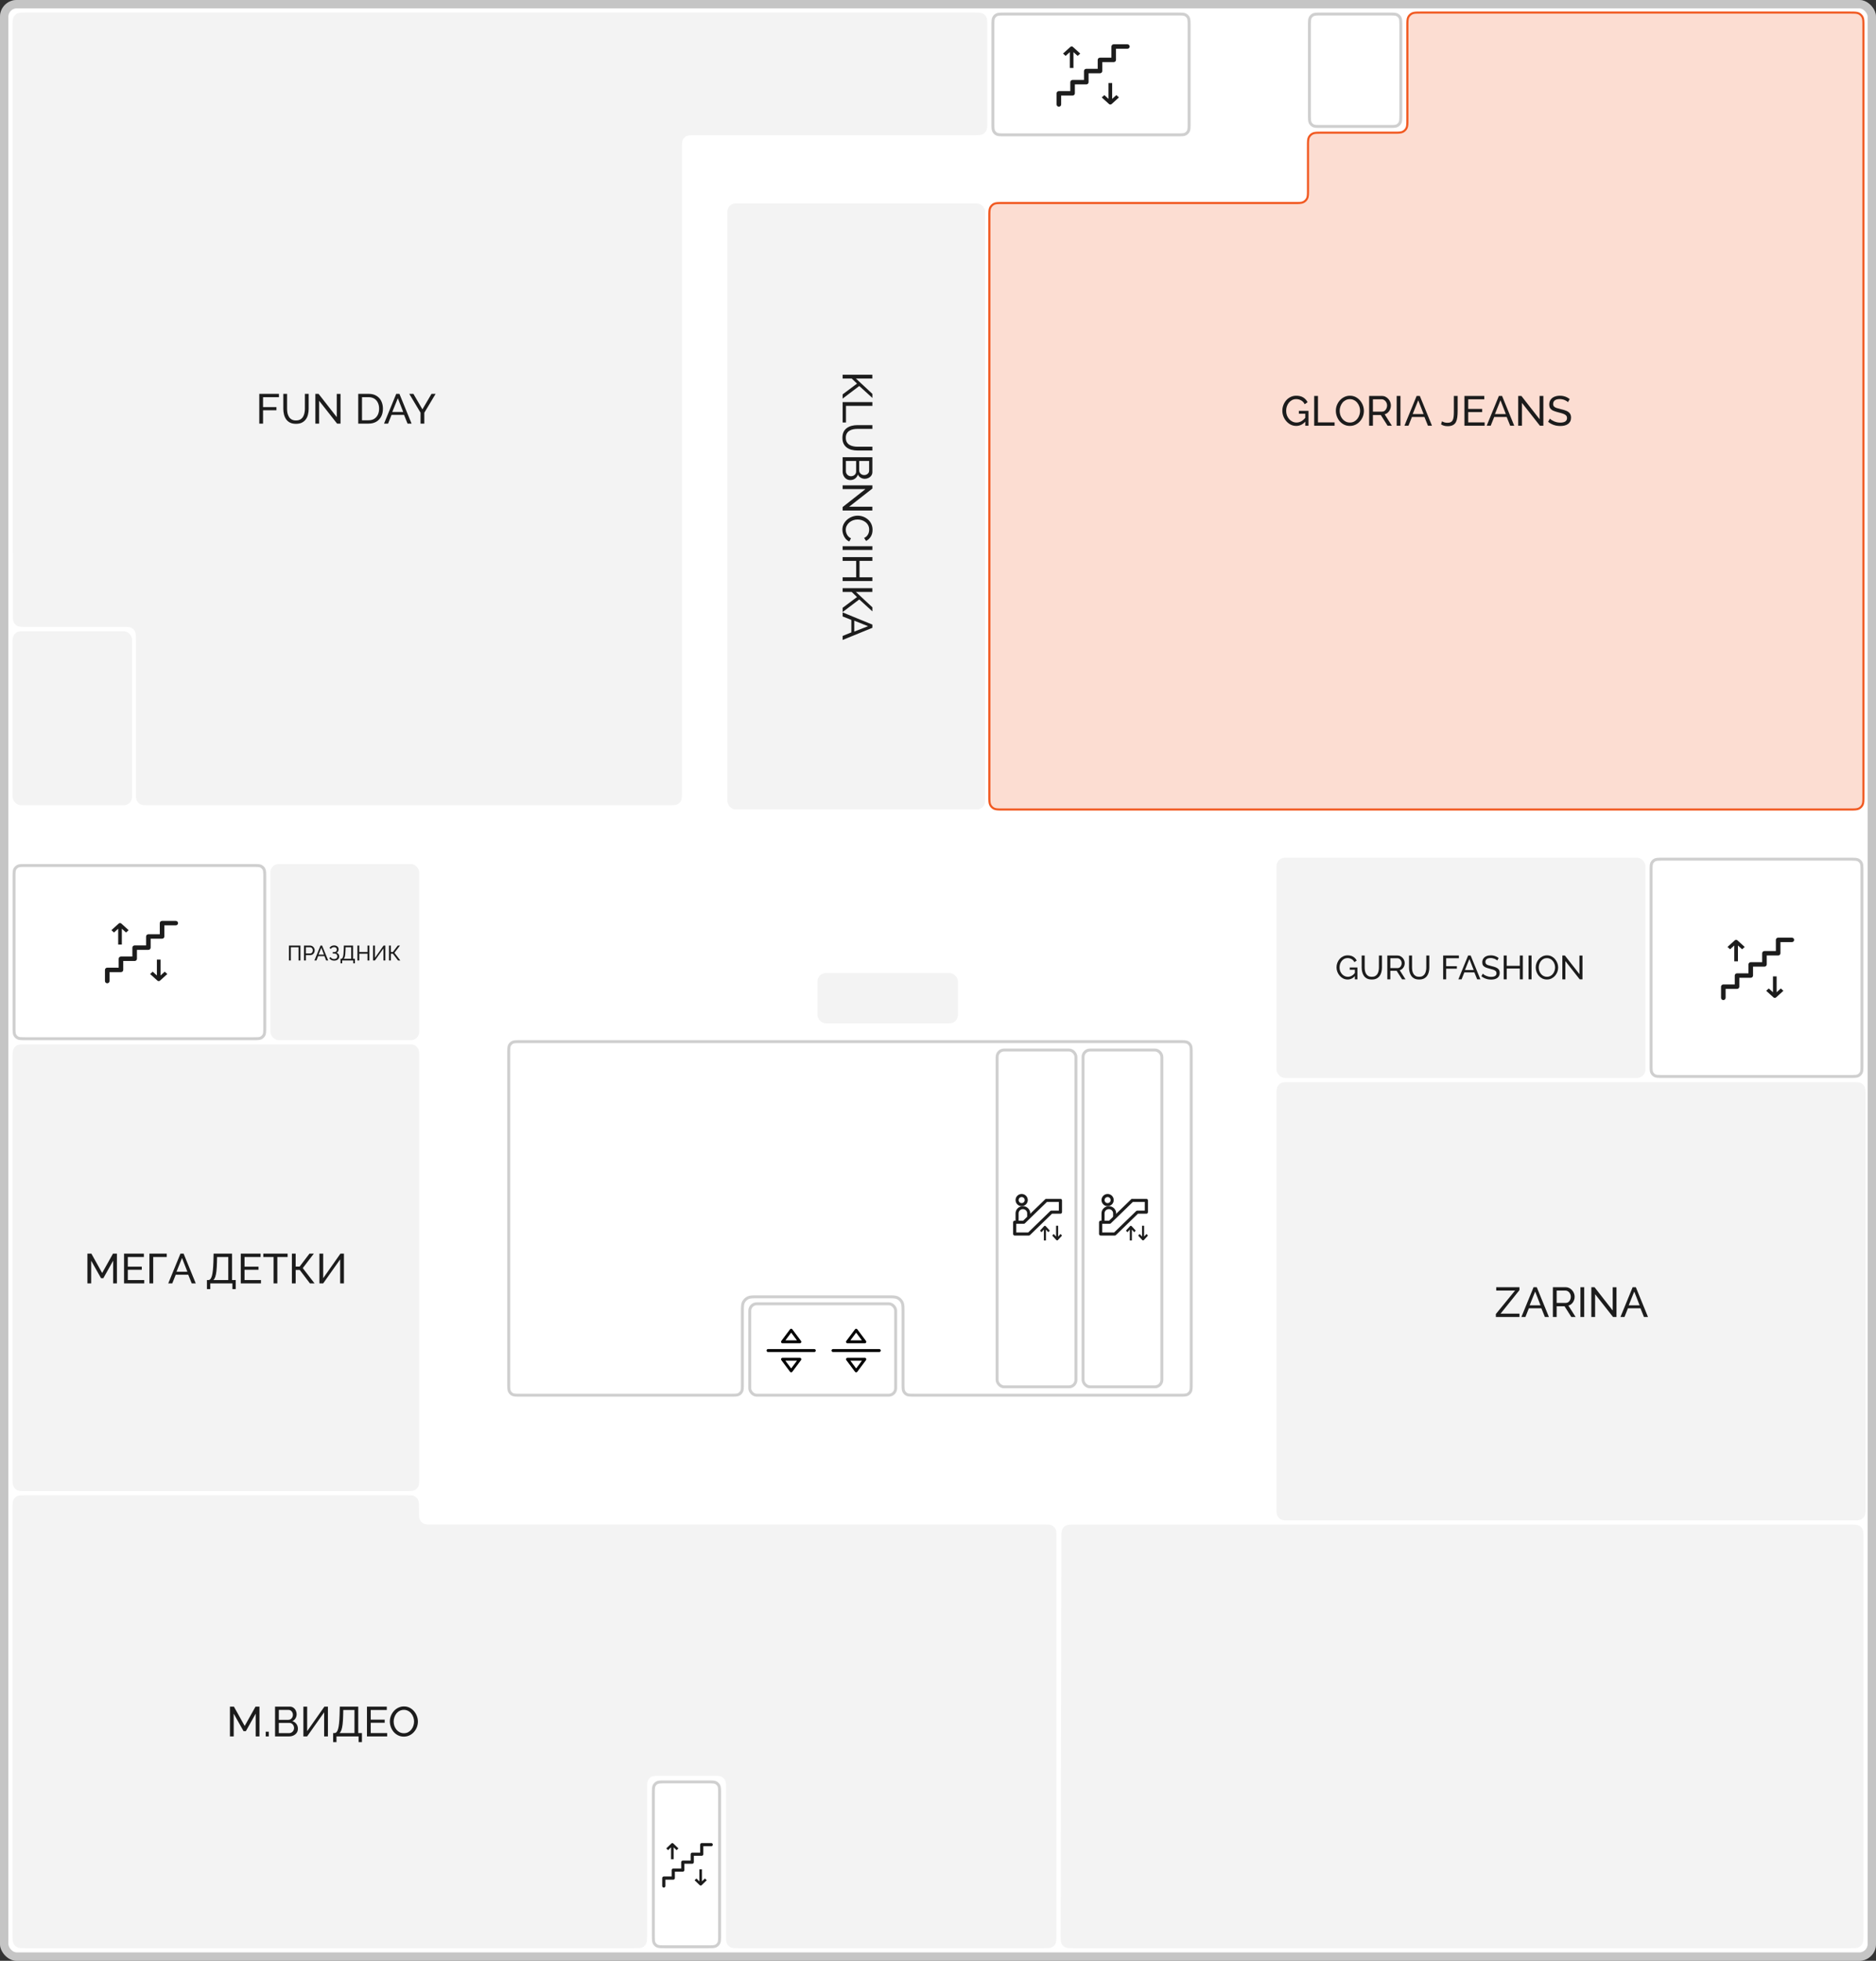 <svg width="895" height="935" viewBox="0 0 895 935" fill="none" xmlns="http://www.w3.org/2000/svg">
<rect x="0" y="0" width="895" height="935" fill="#333333" stroke="none"/>
<g clip-path="url(#clip0_2135_8024)">
<rect width="895" height="935" rx="8" fill="white"/>
<rect x="2" y="2" width="891" height="931" rx="6" stroke="#4A4A4A" stroke-opacity="0.32" stroke-width="4"/>
<path d="M464.6 6H12.402C10.162 6 9.041 6 8.185 6.436C7.432 6.82 6.82 7.432 6.437 8.185C6.001 9.041 6.002 10.162 6.003 12.402L6.112 292.518C6.113 294.757 6.114 295.877 6.55 296.732C6.933 297.484 7.545 298.096 8.298 298.479C9.153 298.915 10.273 298.915 12.512 298.915H58.443C60.683 298.915 61.803 298.915 62.658 299.351C63.411 299.735 64.023 300.347 64.407 301.099C64.843 301.955 64.843 303.075 64.843 305.315V377.6C64.843 379.84 64.843 380.96 65.279 381.816C65.662 382.569 66.274 383.181 67.027 383.564C67.882 384 69.002 384 71.243 384H318.929C321.169 384 322.289 384 323.145 383.564C323.897 383.181 324.509 382.569 324.893 381.816C325.329 380.96 325.329 379.84 325.329 377.6V70.856C325.329 68.616 325.329 67.496 325.765 66.64C326.148 65.888 326.76 65.276 327.513 64.892C328.368 64.456 329.488 64.456 331.729 64.456H464.6C466.84 64.456 467.96 64.456 468.816 64.02C469.569 63.637 470.181 63.025 470.564 62.272C471 61.416 471 60.296 471 58.056V12.4C471 10.16 471 9.04 470.564 8.184C470.181 7.431 469.569 6.819 468.816 6.436C467.96 6 466.84 6 464.6 6Z" fill="black" fill-opacity="0.05"/>
<rect x="6" y="301" width="57" height="83" rx="4" fill="black" fill-opacity="0.05"/>
<rect x="129" y="412" width="71" height="84" rx="4" fill="black" fill-opacity="0.05"/>
<rect x="390" y="464" width="67" height="24" rx="4" fill="black" fill-opacity="0.05"/>
<path d="M302.306 929H12.4C10.16 929 9.04 929 8.184 928.564C7.431 928.181 6.819 927.569 6.436 926.816C6 925.96 6 924.84 6 922.6V719.4C6 717.16 6 716.04 6.436 715.184C6.819 714.431 7.431 713.819 8.184 713.436C9.04 713 10.16 713 12.4 713H193.499C195.739 713 196.859 713 197.715 713.436C198.468 713.819 199.08 714.431 199.463 715.184C199.899 716.04 199.899 717.16 199.899 719.4V720.535C199.899 722.776 199.899 723.896 200.335 724.751C200.719 725.504 201.331 726.116 202.083 726.5C202.939 726.935 204.059 726.935 206.299 726.935H497.6C499.84 726.935 500.96 726.935 501.816 727.371C502.569 727.755 503.181 728.367 503.564 729.12C504 729.975 504 731.095 504 733.335V922.6C504 924.84 504 925.96 503.564 926.816C503.181 927.569 502.569 928.181 501.816 928.564C500.96 929 499.84 929 497.6 929H352.77C350.53 929 349.409 929 348.554 928.564C347.801 928.181 347.189 927.569 346.806 926.816C346.37 925.96 346.37 924.84 346.37 922.6V853.181C346.37 850.94 346.37 849.82 345.934 848.965C345.55 848.212 344.938 847.6 344.186 847.217C343.33 846.781 342.21 846.781 339.97 846.781H315.106C312.866 846.781 311.746 846.781 310.89 847.217C310.137 847.6 309.525 848.212 309.142 848.965C308.706 849.82 308.706 850.94 308.706 853.181V922.6C308.706 924.84 308.706 925.96 308.27 926.816C307.886 927.569 307.275 928.181 306.522 928.564C305.666 929 304.546 929 302.306 929Z" fill="black" fill-opacity="0.05"/>
<path d="M506.382 733.387C506.387 731.151 506.389 730.033 506.825 729.179C507.209 728.428 507.821 727.817 508.573 727.435C509.428 727 510.546 727 512.782 727H882.6C884.84 727 885.96 727 886.816 727.436C887.569 727.819 888.181 728.431 888.564 729.184C889 730.04 889 731.16 889 733.4V922.6C889 924.84 889 925.96 888.564 926.816C888.181 927.569 887.569 928.181 886.816 928.564C885.96 929 884.84 929 882.6 929H512.413C510.168 929 509.046 929 508.19 928.563C507.436 928.179 506.824 927.565 506.441 926.811C506.006 925.954 506.008 924.832 506.013 922.587L506.382 733.387Z" fill="black" fill-opacity="0.05"/>
<path d="M609 522.4C609 520.16 609 519.04 609.436 518.184C609.819 517.431 610.431 516.819 611.184 516.436C612.04 516 613.16 516 615.4 516H883.6C885.84 516 886.96 516 887.816 516.436C888.569 516.819 889.181 517.431 889.564 518.184C890 519.04 890 520.16 890 522.4V718.6C890 720.84 890 721.96 889.564 722.816C889.181 723.569 888.569 724.181 887.816 724.564C886.96 725 885.84 725 883.6 725H615.4C613.16 725 612.04 725 611.184 724.564C610.431 724.181 609.819 723.569 609.436 722.816C609 721.96 609 720.84 609 718.6V522.4Z" fill="black" fill-opacity="0.05"/>
<rect x="609" y="409" width="176" height="105" rx="4" fill="black" fill-opacity="0.05"/>
<rect x="347" y="97" width="123" height="289" rx="4" fill="black" fill-opacity="0.05"/>
<path d="M889 12.4V379.6C889 381.84 889 382.96 888.564 383.816C888.181 384.569 887.569 385.181 886.816 385.564C885.96 386 884.84 386 882.6 386H478.4C476.16 386 475.04 386 474.184 385.564C473.431 385.181 472.819 384.569 472.436 383.816C472 382.96 472 381.84 472 379.6V103.209C472 100.969 472 99.849 472.436 98.993C472.819 98.24 473.431 97.628 474.184 97.245C475.04 96.809 476.16 96.809 478.4 96.809H617.617C619.857 96.809 620.977 96.809 621.833 96.373C622.585 95.989 623.197 95.377 623.581 94.625C624.017 93.769 624.017 92.649 624.017 90.409V69.679C624.017 67.439 624.017 66.319 624.453 65.463C624.836 64.711 625.448 64.099 626.201 63.715C627.056 63.279 628.177 63.279 630.417 63.279H665.035C667.275 63.279 668.395 63.279 669.251 62.843C670.003 62.46 670.615 61.848 670.999 61.095C671.435 60.24 671.435 59.12 671.435 56.879V12.4C671.435 10.16 671.435 9.04 671.871 8.184C672.254 7.431 672.866 6.819 673.619 6.436C674.474 6 675.595 6 677.835 6H882.6C884.84 6 885.96 6 886.816 6.436C887.569 6.819 888.181 7.431 888.564 8.184C889 9.04 889 10.16 889 12.4Z" fill="#F15921" fill-opacity="0.2" stroke="#F15921"/>
<path d="M479.4 6.698H561.6C562.731 6.698 563.538 6.698 564.17 6.75C564.716 6.795 565.085 6.875 565.378 7.001L565.499 7.058C566.043 7.335 566.497 7.756 566.814 8.273L566.942 8.501C567.102 8.814 567.199 9.206 567.25 9.83C567.302 10.462 567.302 11.269 567.302 12.4V58.6C567.302 59.731 567.302 60.538 567.25 61.17C567.205 61.716 567.125 62.085 566.999 62.378L566.942 62.499C566.665 63.043 566.244 63.497 565.727 63.815L565.499 63.942C565.186 64.102 564.794 64.199 564.17 64.25C563.538 64.302 562.731 64.302 561.6 64.302H479.4C478.269 64.302 477.462 64.302 476.83 64.25C476.284 64.205 475.915 64.125 475.622 63.999L475.501 63.942C474.957 63.665 474.503 63.244 474.186 62.727L474.058 62.499C473.898 62.186 473.801 61.794 473.75 61.17C473.698 60.538 473.698 59.731 473.698 58.6V12.4C473.698 11.269 473.698 10.462 473.75 9.83C473.795 9.284 473.875 8.915 474.001 8.622L474.058 8.501C474.335 7.957 474.756 7.503 475.273 7.186L475.501 7.058C475.814 6.898 476.206 6.801 476.83 6.75C477.462 6.698 478.269 6.698 479.4 6.698Z" stroke="#CFCFCF" stroke-width="1.396"/>
<path d="M510.922 22.214C510.818 22.256 510.724 22.316 510.645 22.39L510.64 22.385L507.154 25.541L508.386 26.657L510.385 24.848V32.41H512.128V24.848L514.126 26.657L515.359 25.541L511.873 22.385C511.623 22.16 511.248 22.092 510.922 22.214Z" fill="#1C1C1C"/>
<path d="M530.052 49.786C530.156 49.744 530.25 49.684 530.329 49.61L530.334 49.615L533.821 46.459L532.588 45.343L530.59 47.152V39.59H528.846V47.152L526.848 45.343L525.615 46.459L529.102 49.615C529.351 49.84 529.726 49.908 530.052 49.786Z" fill="#1C1C1C"/>
<path d="M531.32 21.128C530.719 21.128 530.231 21.604 530.231 22.19V27.502H524.782C524.18 27.502 523.692 27.977 523.692 28.564V32.813H518.244C517.642 32.813 517.154 33.289 517.154 33.875V38.124H511.705C511.103 38.124 510.615 38.6 510.615 39.187V43.436H505.167C504.565 43.436 504.077 43.911 504.077 44.498V49.809C504.077 50.396 504.565 50.872 505.167 50.872C505.768 50.872 506.256 50.396 506.256 49.809V45.56H511.705C512.307 45.56 512.795 45.085 512.795 44.498V40.249H518.244C518.845 40.249 519.333 39.773 519.333 39.187V34.938H524.782C525.384 34.938 525.872 34.462 525.872 33.875V29.626H531.32C531.922 29.626 532.41 29.151 532.41 28.564V23.253H537.859C538.461 23.253 538.949 22.777 538.949 22.19C538.949 21.604 538.461 21.128 537.859 21.128H531.32Z" fill="#1C1C1C"/>
<path d="M12.4 412.698H120.6C121.731 412.698 122.538 412.698 123.17 412.75C123.716 412.795 124.085 412.875 124.378 413.001L124.499 413.058C125.043 413.335 125.497 413.756 125.814 414.273L125.942 414.501C126.102 414.814 126.199 415.206 126.25 415.83C126.302 416.462 126.302 417.269 126.302 418.4V489.6C126.302 490.731 126.302 491.538 126.25 492.17C126.205 492.716 126.125 493.085 125.999 493.378L125.942 493.499C125.665 494.043 125.244 494.497 124.727 494.814L124.499 494.942C124.186 495.102 123.794 495.199 123.17 495.25C122.538 495.302 121.731 495.302 120.6 495.302H12.4C11.269 495.302 10.462 495.302 9.83 495.25C9.284 495.205 8.915 495.125 8.622 494.999L8.501 494.942C7.957 494.665 7.503 494.244 7.186 493.727L7.058 493.499C6.898 493.186 6.801 492.794 6.75 492.17C6.698 491.538 6.698 490.731 6.698 489.6V418.4C6.698 417.269 6.698 416.462 6.75 415.83C6.795 415.284 6.875 414.915 7.001 414.622L7.058 414.501C7.335 413.957 7.756 413.503 8.273 413.186L8.501 413.058C8.814 412.898 9.206 412.801 9.83 412.75C10.462 412.698 11.269 412.698 12.4 412.698Z" stroke="#CFCFCF" stroke-width="1.396"/>
<path d="M793.4 409.698H882.6C883.731 409.698 884.538 409.698 885.17 409.75C885.716 409.795 886.085 409.875 886.378 410.001L886.499 410.058C887.043 410.335 887.497 410.756 887.814 411.273L887.942 411.501C888.102 411.814 888.199 412.206 888.25 412.83C888.302 413.462 888.302 414.269 888.302 415.4V507.6C888.302 508.731 888.302 509.538 888.25 510.17C888.205 510.716 888.125 511.085 887.999 511.378L887.942 511.499C887.665 512.043 887.244 512.497 886.727 512.814L886.499 512.942C886.186 513.102 885.794 513.199 885.17 513.25C884.538 513.302 883.731 513.302 882.6 513.302H793.4C792.269 513.302 791.462 513.302 790.83 513.25C790.284 513.205 789.915 513.125 789.622 512.999L789.501 512.942C788.957 512.665 788.503 512.244 788.186 511.727L788.058 511.499C787.898 511.186 787.801 510.794 787.75 510.17C787.698 509.538 787.698 508.731 787.698 507.6V415.4C787.698 414.269 787.698 413.462 787.75 412.83C787.795 412.284 787.875 411.915 788.001 411.622L788.058 411.501C788.335 410.957 788.756 410.503 789.273 410.186L789.501 410.058C789.814 409.898 790.206 409.801 790.83 409.75C791.462 409.698 792.269 409.698 793.4 409.698Z" stroke="#CFCFCF" stroke-width="1.396"/>
<path d="M827.922 448.214C827.818 448.256 827.724 448.316 827.645 448.39L827.64 448.385L824.154 451.541L825.386 452.657L827.385 450.848V458.41H829.128V450.848L831.126 452.657L832.359 451.541L828.873 448.385C828.623 448.159 828.248 448.092 827.922 448.214Z" fill="#1C1C1C"/>
<path d="M847.052 475.786C847.156 475.744 847.25 475.684 847.329 475.61L847.334 475.615L850.821 472.459L849.588 471.343L847.59 473.152V465.59H845.846V473.152L843.848 471.343L842.615 472.459L846.102 475.615C846.351 475.841 846.726 475.908 847.052 475.786Z" fill="#1C1C1C"/>
<path d="M848.32 447.128C847.719 447.128 847.231 447.604 847.231 448.19V453.502H841.782C841.18 453.502 840.692 453.977 840.692 454.564V458.813H835.244C834.642 458.813 834.154 459.289 834.154 459.875V464.125H828.705C828.103 464.125 827.615 464.6 827.615 465.187V469.436H822.167C821.565 469.436 821.077 469.911 821.077 470.498V475.809C821.077 476.396 821.565 476.872 822.167 476.872C822.768 476.872 823.256 476.396 823.256 475.809V471.56H828.705C829.307 471.56 829.795 471.085 829.795 470.498V466.249H835.244C835.845 466.249 836.333 465.773 836.333 465.187V460.938H841.782C842.384 460.938 842.872 460.462 842.872 459.875V455.626H848.32C848.922 455.626 849.41 455.151 849.41 454.564V449.253H854.859C855.461 449.253 855.949 448.777 855.949 448.19C855.949 447.604 855.461 447.128 854.859 447.128H848.32Z" fill="#1C1C1C"/>
<path d="M56.922 440.214C56.819 440.256 56.724 440.316 56.645 440.39L56.64 440.385L53.154 443.541L54.386 444.657L56.385 442.848V450.41H58.128V442.848L60.127 444.657L61.359 443.541L57.873 440.385C57.623 440.159 57.248 440.092 56.922 440.214Z" fill="#1C1C1C"/>
<path d="M76.052 467.786C76.156 467.744 76.25 467.684 76.329 467.61L76.334 467.615L79.821 464.459L78.588 463.343L76.59 465.152V457.59H74.846V465.152L72.848 463.343L71.615 464.459L75.102 467.615C75.351 467.841 75.726 467.908 76.052 467.786Z" fill="#1C1C1C"/>
<path d="M77.32 439.128C76.719 439.128 76.231 439.604 76.231 440.19V445.502H70.782C70.18 445.502 69.692 445.977 69.692 446.564V450.813H64.244C63.642 450.813 63.154 451.289 63.154 451.875V456.125H57.705C57.103 456.125 56.615 456.6 56.615 457.187V461.436H51.167C50.565 461.436 50.077 461.911 50.077 462.498V467.809C50.077 468.396 50.565 468.872 51.167 468.872C51.769 468.872 52.256 468.396 52.256 467.809V463.56H57.705C58.307 463.56 58.795 463.085 58.795 462.498V458.249H64.244C64.845 458.249 65.333 457.773 65.333 457.187V452.938H70.782C71.384 452.938 71.872 452.462 71.872 451.875V447.626H77.32C77.922 447.626 78.41 447.151 78.41 446.564V441.253H83.859C84.461 441.253 84.949 440.777 84.949 440.19C84.949 439.604 84.461 439.128 83.859 439.128H77.32Z" fill="#1C1C1C"/>
<path d="M317.4 849.698H337.6C338.731 849.698 339.538 849.698 340.17 849.75C340.716 849.795 341.085 849.875 341.378 850.001L341.499 850.058C342.043 850.335 342.497 850.756 342.814 851.273L342.942 851.501C343.102 851.814 343.199 852.206 343.25 852.83C343.302 853.462 343.302 854.269 343.302 855.4V922.6C343.302 923.731 343.302 924.538 343.25 925.17C343.205 925.716 343.125 926.085 342.999 926.378L342.942 926.499C342.665 927.043 342.244 927.497 341.727 927.814L341.499 927.942C341.186 928.102 340.794 928.199 340.17 928.25C339.538 928.302 338.731 928.302 337.6 928.302H317.4C316.269 928.302 315.462 928.302 314.83 928.25C314.284 928.205 313.915 928.125 313.622 927.999L313.501 927.942C312.957 927.665 312.503 927.244 312.186 926.727L312.058 926.499C311.898 926.186 311.801 925.794 311.75 925.17C311.698 924.538 311.698 923.731 311.698 922.6V855.4L311.705 853.928C311.712 853.506 311.724 853.146 311.75 852.83C311.795 852.284 311.875 851.915 312.001 851.622L312.058 851.501C312.335 850.957 312.756 850.503 313.273 850.186L313.501 850.058C313.814 849.898 314.206 849.801 314.83 849.75C315.462 849.698 316.269 849.698 317.4 849.698Z" stroke="#CFCFCF" stroke-width="1.396"/>
<path d="M320.523 878.907C320.449 878.939 320.383 878.984 320.327 879.04L320.324 879.036L317.862 881.413L318.732 882.253L320.143 880.891V886.586H321.374V880.891L322.785 882.253L323.655 881.413L321.194 879.036C321.018 878.866 320.753 878.815 320.523 878.907Z" fill="#1C1C1C"/>
<path d="M334.512 899.093C334.585 899.061 334.651 899.016 334.707 898.96L334.711 898.964L337.172 896.587L336.302 895.747L334.891 897.109V891.414H333.66V897.109L332.249 895.747L331.379 896.587L333.841 898.964C334.017 899.134 334.282 899.185 334.512 899.093Z" fill="#1C1C1C"/>
<path d="M334.789 878.862C334.372 878.862 334.034 879.202 334.034 879.621V883.414H330.263C329.846 883.414 329.508 883.753 329.508 884.172V887.207H325.737C325.32 887.207 324.983 887.547 324.983 887.966V891H321.211C320.794 891 320.457 891.34 320.457 891.759V894.793H316.685C316.269 894.793 315.931 895.133 315.931 895.552V899.345C315.931 899.764 316.269 900.103 316.685 900.103C317.102 900.103 317.44 899.764 317.44 899.345V896.31H321.211C321.628 896.31 321.965 895.971 321.965 895.552V892.517H325.737C326.154 892.517 326.491 892.178 326.491 891.759V888.724H330.263C330.679 888.724 331.017 888.384 331.017 887.966V884.931H334.789C335.205 884.931 335.543 884.591 335.543 884.172V880.379H339.315C339.731 880.379 340.069 880.04 340.069 879.621C340.069 879.202 339.731 878.862 339.315 878.862H334.789Z" fill="#1C1C1C"/>
<path d="M630.4 6.698H662.6C663.731 6.698 664.538 6.698 665.17 6.75C665.716 6.795 666.085 6.875 666.378 7.001L666.499 7.058C667.043 7.335 667.497 7.756 667.814 8.273L667.942 8.501C668.102 8.814 668.199 9.206 668.25 9.83C668.302 10.462 668.302 11.269 668.302 12.4V54.6C668.302 55.731 668.302 56.538 668.25 57.17C668.205 57.716 668.125 58.085 667.999 58.378L667.942 58.499C667.665 59.043 667.244 59.497 666.727 59.815L666.499 59.942C666.186 60.102 665.794 60.199 665.17 60.25C664.538 60.302 663.731 60.302 662.6 60.302H630.4C629.269 60.302 628.462 60.302 627.83 60.25C627.284 60.205 626.915 60.125 626.622 59.999L626.501 59.942C625.957 59.665 625.503 59.244 625.186 58.727L625.058 58.499C624.898 58.186 624.801 57.794 624.75 57.17C624.698 56.538 624.698 55.731 624.698 54.6V12.4C624.698 11.269 624.698 10.462 624.75 9.83C624.795 9.284 624.875 8.915 625.001 8.622L625.058 8.501C625.335 7.957 625.756 7.503 626.273 7.186L626.501 7.058C626.814 6.898 627.206 6.801 627.83 6.75C628.462 6.698 629.269 6.698 630.4 6.698Z" stroke="#CFCFCF" stroke-width="1.396"/>
<path d="M6 504.4C6 502.16 6 501.04 6.436 500.184C6.819 499.431 7.431 498.819 8.184 498.436C9.04 498 10.16 498 12.4 498H193.6C195.84 498 196.96 498 197.816 498.436C198.569 498.819 199.181 499.431 199.564 500.184C200 501.04 200 502.16 200 504.4V704.6C200 706.84 200 707.96 199.564 708.816C199.181 709.569 198.569 710.181 197.816 710.564C196.96 711 195.84 711 193.6 711H12.4C10.16 711 9.04 711 8.184 710.564C7.431 710.181 6.819 709.569 6.436 708.816C6 707.96 6 706.84 6 704.6V504.4Z" fill="black" fill-opacity="0.05"/>
<path d="M248.4 496.698H562.6C563.731 496.698 564.538 496.698 565.17 496.75C565.716 496.795 566.085 496.875 566.378 497.001L566.499 497.058C567.043 497.335 567.497 497.756 567.814 498.273L567.942 498.501C568.102 498.814 568.199 499.206 568.25 499.83C568.302 500.462 568.302 501.269 568.302 502.4V659.6C568.302 660.731 568.302 661.538 568.25 662.17C568.205 662.716 568.125 663.085 567.999 663.378L567.942 663.499C567.665 664.043 567.244 664.497 566.727 664.814L566.499 664.942C566.186 665.102 565.794 665.199 565.17 665.25C564.538 665.302 563.731 665.302 562.6 665.302H436.527C435.396 665.302 434.589 665.302 433.957 665.25C433.411 665.205 433.043 665.125 432.75 664.999L432.629 664.942C432.085 664.665 431.631 664.244 431.313 663.727L431.186 663.499C431.026 663.186 430.929 662.794 430.878 662.17C430.826 661.538 430.826 660.731 430.826 659.6V625.48C430.826 624.372 430.826 623.498 430.769 622.796C430.718 622.175 430.619 621.641 430.41 621.153L430.313 620.947C429.919 620.174 429.32 619.527 428.584 619.075L428.261 618.894C427.718 618.617 427.122 618.497 426.412 618.438C425.71 618.381 424.836 618.382 423.728 618.382H361.276C360.168 618.382 359.295 618.381 358.593 618.438C357.971 618.489 357.437 618.589 356.95 618.798L356.744 618.894C355.971 619.288 355.323 619.888 354.872 620.624L354.69 620.947C354.414 621.49 354.293 622.086 354.235 622.796C354.178 623.498 354.179 624.372 354.179 625.48V659.6C354.179 660.731 354.178 661.538 354.126 662.17C354.081 662.716 354.001 663.085 353.875 663.378L353.818 663.499C353.541 664.043 353.12 664.497 352.603 664.814L352.376 664.942C352.063 665.102 351.671 665.199 351.047 665.25C350.415 665.302 349.608 665.302 348.477 665.302H248.4C247.269 665.302 246.462 665.302 245.83 665.25C245.284 665.205 244.915 665.125 244.622 664.999L244.501 664.942C243.957 664.665 243.503 664.244 243.186 663.727L243.058 663.499C242.898 663.186 242.801 662.794 242.75 662.17C242.698 661.538 242.698 660.731 242.698 659.6V502.4C242.698 501.269 242.698 500.462 242.75 499.83C242.795 499.284 242.875 498.915 243.001 498.622L243.058 498.501C243.335 497.957 243.756 497.503 244.273 497.186L244.501 497.058C244.814 496.898 245.206 496.801 245.83 496.75C246.462 496.698 247.269 496.698 248.4 496.698Z" stroke="#CFCFCF" stroke-width="1.396"/>
<rect x="357.698" y="621.698" width="69.604" height="43.604" rx="3.302" stroke="#CFCFCF" stroke-width="1.396"/>
<path d="M378.004 633.89L382.148 639.43C382.49 639.886 382.165 640.538 381.596 640.538H373.307C372.738 640.538 372.413 639.886 372.755 639.43L376.899 633.89C377.175 633.521 377.728 633.521 378.004 633.89ZM374.689 639.153H380.214L377.451 635.46L374.689 639.153ZM378.004 654.11C377.728 654.48 377.175 654.48 376.899 654.11L372.755 648.57C372.413 648.114 372.738 647.462 373.307 647.462H381.596C382.165 647.462 382.49 648.114 382.148 648.57L378.004 654.11ZM374.689 648.847L377.451 652.541L380.214 648.847H374.689ZM366.4 644.693C366.019 644.693 365.709 644.383 365.709 644C365.709 643.618 366.019 643.308 366.4 643.308H388.503C388.884 643.308 389.193 643.618 389.193 644C389.193 644.383 388.884 644.693 388.503 644.693H366.4Z" fill="black"/>
<path d="M409.004 633.89L413.148 639.43C413.49 639.886 413.165 640.538 412.596 640.538H404.307C403.738 640.538 403.413 639.886 403.755 639.43L407.899 633.89C408.175 633.521 408.728 633.521 409.004 633.89ZM405.689 639.153H411.214L408.452 635.46L405.689 639.153ZM409.004 654.11C408.728 654.48 408.175 654.48 407.899 654.11L403.755 648.57C403.413 648.114 403.738 647.462 404.307 647.462H412.596C413.165 647.462 413.49 648.114 413.148 648.57L409.004 654.11ZM405.689 648.847L408.452 652.541L411.214 648.847H405.689ZM397.4 644.693C397.019 644.693 396.71 644.383 396.71 644C396.71 643.618 397.019 643.308 397.4 643.308H419.503C419.884 643.308 420.194 643.618 420.194 644C420.194 644.383 419.884 644.693 419.503 644.693H397.4Z" fill="black"/>
<rect x="475.698" y="500.698" width="37.604" height="160.604" rx="3.302" stroke="#CFCFCF" stroke-width="1.396"/>
<rect x="516.698" y="500.698" width="37.604" height="160.604" rx="3.302" stroke="#CFCFCF" stroke-width="1.396"/>
<path d="M546.911 571.667H540.158C539.957 571.667 539.765 571.744 539.623 571.881L529.111 582.083H525.089C524.672 582.083 524.333 582.413 524.333 582.819V588.431C524.333 588.838 524.672 589.167 525.089 589.167H531.842C532.042 589.167 532.234 589.089 532.376 588.952L542.889 578.75H546.911C547.328 578.75 547.667 578.421 547.667 578.015V572.402C547.667 571.996 547.328 571.667 546.911 571.667ZM546.155 577.279H542.577C542.377 577.279 542.185 577.357 542.043 577.494L531.53 587.696H525.845V583.554H529.423C529.624 583.554 529.816 583.477 529.957 583.339L540.47 573.137H546.155V577.279Z" fill="#1C1C1C"/>
<path d="M529 575.167C527.07 575.167 525.5 576.689 525.5 578.561V582.167H526.958V578.561C526.958 577.469 527.874 576.581 529 576.581C530.126 576.581 531.042 577.469 531.042 578.561V580.305H532.5V578.561C532.5 576.689 530.93 575.167 529 575.167Z" fill="#1C1C1C"/>
<path d="M528.417 569.333C526.808 569.333 525.5 570.642 525.5 572.25C525.5 573.858 526.808 575.167 528.417 575.167C530.025 575.167 531.333 573.858 531.333 572.25C531.333 570.642 530.025 569.333 528.417 569.333ZM528.417 573.696C527.619 573.696 526.971 573.047 526.971 572.25C526.971 571.452 527.619 570.804 528.417 570.804C529.214 570.804 529.863 571.452 529.863 572.25C529.863 573.047 529.214 573.696 528.417 573.696Z" fill="#1C1C1C"/>
<path d="M539.31 584.541C539.251 584.57 539.198 584.61 539.153 584.661L539.15 584.658L537.167 586.812L537.868 587.573L539.004 586.338V591.5H539.996V586.338L541.132 587.573L541.833 586.812L539.851 584.658C539.709 584.504 539.495 584.458 539.31 584.541Z" fill="#1C1C1C"/>
<path d="M545.523 591.459C545.582 591.43 545.636 591.39 545.681 591.339L545.684 591.342L547.667 589.188L546.966 588.427L545.829 589.662V584.5H544.838V589.662L543.701 588.427L543 589.188L544.983 591.342C545.125 591.496 545.338 591.542 545.523 591.459Z" fill="#1C1C1C"/>
<path d="M505.911 571.667H499.158C498.957 571.667 498.765 571.744 498.623 571.881L488.111 582.083H484.089C483.672 582.083 483.333 582.413 483.333 582.819V588.431C483.333 588.838 483.672 589.167 484.089 589.167H490.842C491.042 589.167 491.234 589.089 491.376 588.952L501.889 578.75H505.911C506.328 578.75 506.667 578.421 506.667 578.015V572.402C506.667 571.996 506.328 571.667 505.911 571.667ZM505.155 577.279H501.577C501.377 577.279 501.185 577.357 501.043 577.494L490.53 587.696H484.845V583.554H488.423C488.624 583.554 488.816 583.477 488.957 583.339L499.47 573.137H505.155V577.279Z" fill="#1C1C1C"/>
<path d="M488 575.167C486.07 575.167 484.5 576.689 484.5 578.561V582.167H485.958V578.561C485.958 577.469 486.874 576.581 488 576.581C489.126 576.581 490.042 577.469 490.042 578.561V580.305H491.5V578.561C491.5 576.689 489.93 575.167 488 575.167Z" fill="#1C1C1C"/>
<path d="M487.417 569.333C485.808 569.333 484.5 570.642 484.5 572.25C484.5 573.858 485.808 575.167 487.417 575.167C489.025 575.167 490.333 573.858 490.333 572.25C490.333 570.642 489.025 569.333 487.417 569.333ZM487.417 573.696C486.619 573.696 485.971 573.047 485.971 572.25C485.971 571.452 486.619 570.804 487.417 570.804C488.214 570.804 488.863 571.452 488.863 572.25C488.863 573.047 488.214 573.696 487.417 573.696Z" fill="#1C1C1C"/>
<path d="M498.31 584.541C498.251 584.57 498.198 584.61 498.153 584.661L498.15 584.658L496.167 586.812L496.868 587.573L498.004 586.338V591.5H498.996V586.338L500.132 587.573L500.833 586.812L498.851 584.658C498.709 584.504 498.495 584.458 498.31 584.541Z" fill="#1C1C1C"/>
<path d="M504.523 591.459C504.582 591.43 504.636 591.39 504.681 591.339L504.684 591.342L506.667 589.188L505.966 588.427L504.829 589.662V584.5H503.838V589.662L502.701 588.427L502 589.188L503.983 591.342C504.125 591.496 504.338 591.542 504.523 591.459Z" fill="#1C1C1C"/>
<path d="M123.7 202V187.8H133.08V189.4H125.5V194.14H131.88V195.64H125.5V202H123.7ZM141.22 202.1C140.087 202.1 139.133 201.907 138.36 201.52C137.587 201.12 136.967 200.587 136.5 199.92C136.033 199.24 135.693 198.473 135.48 197.62C135.267 196.767 135.16 195.887 135.16 194.98V187.8H136.96V194.98C136.96 195.673 137.027 196.353 137.16 197.02C137.307 197.673 137.54 198.26 137.86 198.78C138.18 199.3 138.613 199.713 139.16 200.02C139.707 200.327 140.387 200.48 141.2 200.48C142.027 200.48 142.713 200.327 143.26 200.02C143.807 199.7 144.24 199.28 144.56 198.76C144.88 198.227 145.107 197.633 145.24 196.98C145.387 196.327 145.46 195.66 145.46 194.98V187.8H147.26V194.98C147.26 195.94 147.147 196.853 146.92 197.72C146.707 198.573 146.36 199.327 145.88 199.98C145.4 200.633 144.773 201.153 144 201.54C143.24 201.913 142.313 202.1 141.22 202.1ZM152.258 191.12V202H150.458V187.8H151.978L160.658 198.9V187.82H162.458V202H160.818L152.258 191.12ZM170.907 202V187.8H175.827C177.347 187.8 178.614 188.12 179.627 188.76C180.654 189.387 181.42 190.24 181.927 191.32C182.434 192.387 182.687 193.573 182.687 194.88C182.687 196.32 182.407 197.573 181.847 198.64C181.287 199.707 180.494 200.533 179.467 201.12C178.44 201.707 177.227 202 175.827 202H170.907ZM180.867 194.88C180.867 193.813 180.667 192.867 180.267 192.04C179.88 191.213 179.314 190.567 178.567 190.1C177.82 189.633 176.907 189.4 175.827 189.4H172.707V200.4H175.827C176.92 200.4 177.84 200.16 178.587 199.68C179.334 199.187 179.9 198.527 180.287 197.7C180.674 196.86 180.867 195.92 180.867 194.88ZM189.036 187.8H190.556L196.356 202H194.436L192.756 197.84H186.796L185.136 202H183.216L189.036 187.8ZM192.356 196.44L189.796 189.88L187.156 196.44H192.356ZM197.228 187.8L201.528 195.2L205.868 187.8H207.828L202.428 196.82V202H200.628V196.78L195.248 187.8H197.228Z" fill="#1C1C1C"/>
<path d="M137.85 458V450.9H143.33V458H142.43V451.7H138.75V458H137.85ZM145.028 458V450.9H147.988C148.301 450.9 148.588 450.967 148.848 451.1C149.108 451.227 149.334 451.4 149.528 451.62C149.721 451.833 149.871 452.077 149.978 452.35C150.084 452.617 150.138 452.89 150.138 453.17C150.138 453.557 150.051 453.927 149.878 454.28C149.704 454.627 149.461 454.91 149.148 455.13C148.834 455.343 148.468 455.45 148.048 455.45H145.928V458H145.028ZM145.928 454.65H147.998C148.244 454.65 148.458 454.583 148.638 454.45C148.824 454.317 148.968 454.137 149.068 453.91C149.174 453.683 149.228 453.437 149.228 453.17C149.228 452.89 149.168 452.64 149.048 452.42C148.928 452.193 148.771 452.017 148.578 451.89C148.384 451.763 148.171 451.7 147.938 451.7H145.928V454.65ZM152.91 450.9H153.67L156.57 458H155.61L154.77 455.92H151.79L150.96 458H150L152.91 450.9ZM154.57 455.22L153.29 451.94L151.97 455.22H154.57ZM159.409 458.08C158.896 458.08 158.433 457.973 158.019 457.76C157.613 457.54 157.293 457.237 157.059 456.85L157.749 456.43C157.916 456.71 158.139 456.93 158.419 457.09C158.699 457.243 159.023 457.32 159.389 457.32C159.876 457.32 160.253 457.2 160.519 456.96C160.793 456.72 160.929 456.4 160.929 456C160.929 455.747 160.873 455.523 160.759 455.33C160.646 455.13 160.483 454.977 160.269 454.87C160.056 454.757 159.796 454.7 159.489 454.7H158.759V453.99H159.499C159.739 453.99 159.946 453.94 160.119 453.84C160.299 453.733 160.436 453.593 160.529 453.42C160.629 453.24 160.679 453.04 160.679 452.82C160.679 452.587 160.626 452.383 160.519 452.21C160.413 452.03 160.259 451.89 160.059 451.79C159.866 451.69 159.633 451.64 159.359 451.64C159.013 451.64 158.709 451.717 158.449 451.87C158.189 452.017 157.986 452.22 157.839 452.48L157.179 452.03C157.406 451.657 157.703 451.363 158.069 451.15C158.436 450.93 158.879 450.82 159.399 450.82C159.833 450.82 160.209 450.897 160.529 451.05C160.849 451.203 161.099 451.42 161.279 451.7C161.459 451.98 161.549 452.313 161.549 452.7C161.549 453.047 161.463 453.367 161.289 453.66C161.123 453.947 160.873 454.163 160.539 454.31C160.953 454.423 161.273 454.64 161.499 454.96C161.726 455.28 161.839 455.653 161.839 456.08C161.839 456.5 161.733 456.86 161.519 457.16C161.313 457.46 161.026 457.69 160.659 457.85C160.299 458.003 159.883 458.08 159.409 458.08ZM162.448 459.36V457.2H162.768C162.954 457.2 163.118 457.127 163.258 456.98C163.398 456.827 163.518 456.587 163.618 456.26C163.718 455.927 163.798 455.483 163.858 454.93C163.918 454.377 163.961 453.693 163.988 452.88L164.038 450.9H168.438V457.2H169.318V459.36H168.518V458H163.248V459.36H162.448ZM163.968 457.2H167.538V451.7H164.868L164.838 452.99C164.818 453.83 164.774 454.533 164.708 455.1C164.641 455.667 164.548 456.12 164.428 456.46C164.308 456.8 164.154 457.047 163.968 457.2ZM176.226 450.9V458H175.326V454.77H171.416V458H170.516V450.9H171.416V453.97H175.326V450.9H176.226ZM177.978 458V450.9H178.878V456.75L182.988 450.9H183.828V458H182.928V452.26L178.868 458H177.978ZM185.575 458V450.9H186.475V453.97H187.425L189.765 450.9H190.805L188.165 454.34L190.985 458H189.885L187.445 454.79H186.475V458H185.575Z" fill="#1C1C1C"/>
<path d="M402 178.7H416.18V180.5H408.34L416.2 187.82V189.76L409.94 184.06L402 190.08V188.06L408.86 182.92L406.34 180.5H402V178.7ZM402 191.747H416.2V193.547H403.6V201.467H402V191.747ZM401.9 208.779C401.9 207.645 402.093 206.692 402.48 205.919C402.88 205.145 403.413 204.525 404.08 204.059C404.76 203.592 405.527 203.252 406.38 203.039C407.233 202.825 408.113 202.719 409.02 202.719H416.2V204.519H409.02C408.327 204.519 407.647 204.585 406.98 204.719C406.327 204.865 405.74 205.099 405.22 205.419C404.7 205.739 404.287 206.172 403.98 206.719C403.673 207.265 403.52 207.945 403.52 208.759C403.52 209.585 403.673 210.272 403.98 210.819C404.3 211.365 404.72 211.799 405.24 212.119C405.773 212.439 406.367 212.665 407.02 212.799C407.673 212.945 408.34 213.019 409.02 213.019H416.2V214.819H409.02C408.06 214.819 407.147 214.705 406.28 214.479C405.427 214.265 404.673 213.919 404.02 213.439C403.367 212.959 402.847 212.332 402.46 211.559C402.087 210.799 401.9 209.872 401.9 208.779ZM405.66 228.916C404.927 228.916 404.287 228.73 403.74 228.356C403.193 227.983 402.767 227.476 402.46 226.836C402.153 226.21 402 225.516 402 224.756V218.016H416.2V225.076C416.2 225.743 416.02 226.316 415.66 226.796C415.313 227.29 414.86 227.663 414.3 227.916C413.753 228.183 413.18 228.316 412.58 228.316C411.887 228.316 411.233 228.136 410.62 227.776C410.02 227.43 409.573 226.93 409.28 226.276C409.04 227.09 408.593 227.73 407.94 228.196C407.3 228.676 406.54 228.916 405.66 228.916ZM405.98 227.096C406.42 227.096 406.827 226.996 407.2 226.796C407.573 226.61 407.873 226.35 408.1 226.016C408.327 225.696 408.44 225.323 408.44 224.896V219.816H403.56V224.756C403.56 225.196 403.673 225.59 403.9 225.936C404.127 226.296 404.42 226.576 404.78 226.776C405.153 226.99 405.553 227.096 405.98 227.096ZM414.64 219.816H409.9V224.336C409.9 224.763 410.007 225.136 410.22 225.456C410.433 225.79 410.72 226.05 411.08 226.236C411.44 226.436 411.833 226.536 412.26 226.536C412.713 226.536 413.113 226.443 413.46 226.256C413.82 226.083 414.107 225.836 414.32 225.516C414.533 225.21 414.64 224.856 414.64 224.456V219.816ZM412.88 233.234H402V231.434H416.2V232.954L405.1 241.634H416.18V243.434H402V241.794L412.88 233.234ZM409.2 245.905C410.067 245.905 410.913 246.052 411.74 246.345C412.58 246.652 413.34 247.092 414.02 247.665C414.713 248.252 415.26 248.965 415.66 249.805C416.073 250.645 416.28 251.598 416.28 252.665C416.28 253.932 415.987 255.018 415.4 255.925C414.827 256.832 414.087 257.505 413.18 257.945L412.26 256.525C412.86 256.245 413.333 255.885 413.68 255.445C414.04 255.018 414.293 254.552 414.44 254.045C414.587 253.552 414.66 253.065 414.66 252.585C414.66 251.798 414.5 251.098 414.18 250.485C413.86 249.885 413.433 249.378 412.9 248.965C412.367 248.552 411.767 248.238 411.1 248.025C410.447 247.825 409.787 247.725 409.12 247.725C408.387 247.725 407.68 247.845 407 248.085C406.32 248.338 405.72 248.685 405.2 249.125C404.68 249.565 404.267 250.085 403.96 250.685C403.653 251.285 403.5 251.938 403.5 252.645C403.5 253.138 403.587 253.645 403.76 254.165C403.933 254.685 404.2 255.172 404.56 255.625C404.933 256.078 405.413 256.438 406 256.705L405.18 258.205C404.473 257.912 403.873 257.458 403.38 256.845C402.887 256.232 402.513 255.545 402.26 254.785C402.007 254.038 401.88 253.298 401.88 252.565C401.88 251.592 402.087 250.698 402.5 249.885C402.927 249.072 403.487 248.365 404.18 247.765C404.887 247.178 405.673 246.718 406.54 246.385C407.42 246.065 408.307 245.905 409.2 245.905ZM402 260.458H416.2V262.258H402V260.458ZM416.2 277.073H402V275.273H408.46V267.453H402V265.653H416.2V267.453H410.06V275.273H416.2V277.073ZM402 280.477H416.18V282.277H408.34L416.2 289.597V291.537L409.94 285.837L402 291.857V289.837L408.86 284.697L406.34 282.277H402V280.477ZM416.2 297.844V299.364L402 305.164V303.244L406.16 301.564V295.604L402 293.944V292.024L416.2 297.844ZM407.56 301.164L414.12 298.604L407.56 295.964V301.164Z" fill="#1C1C1C"/>
<path d="M618.4 203.1C617.467 203.1 616.593 202.9 615.78 202.5C614.98 202.087 614.28 201.54 613.68 200.86C613.08 200.167 612.613 199.393 612.28 198.54C611.947 197.673 611.78 196.78 611.78 195.86C611.78 194.9 611.947 193.993 612.28 193.14C612.613 192.273 613.073 191.507 613.66 190.84C614.26 190.173 614.96 189.653 615.76 189.28C616.573 188.893 617.453 188.7 618.4 188.7C619.773 188.7 620.907 188.987 621.8 189.56C622.693 190.133 623.367 190.88 623.82 191.8L622.44 192.76C622.027 191.933 621.46 191.32 620.74 190.92C620.02 190.52 619.227 190.32 618.36 190.32C617.64 190.32 616.987 190.473 616.4 190.78C615.813 191.087 615.307 191.507 614.88 192.04C614.467 192.56 614.147 193.153 613.92 193.82C613.707 194.487 613.6 195.18 613.6 195.9C613.6 196.66 613.72 197.38 613.96 198.06C614.213 198.727 614.567 199.32 615.02 199.84C615.473 200.347 616 200.747 616.6 201.04C617.2 201.333 617.847 201.48 618.54 201.48C619.353 201.48 620.127 201.273 620.86 200.86C621.593 200.447 622.287 199.813 622.94 198.96V200.82C621.66 202.34 620.147 203.1 618.4 203.1ZM622.72 197.28H619.66V195.92H624.24V203H622.72V197.28ZM626.977 203V188.8H628.777V201.4H636.697V203H626.977ZM643.987 203.1C642.987 203.1 642.081 202.9 641.267 202.5C640.454 202.1 639.747 201.56 639.147 200.88C638.561 200.187 638.107 199.413 637.787 198.56C637.467 197.693 637.307 196.807 637.307 195.9C637.307 194.953 637.474 194.053 637.807 193.2C638.154 192.333 638.627 191.567 639.227 190.9C639.841 190.22 640.554 189.687 641.367 189.3C642.181 188.9 643.067 188.7 644.027 188.7C645.027 188.7 645.934 188.907 646.747 189.32C647.561 189.733 648.261 190.287 648.847 190.98C649.434 191.673 649.887 192.447 650.207 193.3C650.527 194.153 650.687 195.027 650.687 195.92C650.687 196.867 650.521 197.773 650.187 198.64C649.854 199.493 649.381 200.26 648.767 200.94C648.167 201.607 647.461 202.133 646.647 202.52C645.834 202.907 644.947 203.1 643.987 203.1ZM639.127 195.9C639.127 196.62 639.241 197.32 639.467 198C639.707 198.667 640.041 199.26 640.467 199.78C640.894 200.3 641.407 200.713 642.007 201.02C642.607 201.327 643.274 201.48 644.007 201.48C644.767 201.48 645.447 201.32 646.047 201C646.647 200.68 647.154 200.253 647.567 199.72C647.994 199.187 648.314 198.587 648.527 197.92C648.754 197.253 648.867 196.58 648.867 195.9C648.867 195.18 648.747 194.487 648.507 193.82C648.281 193.153 647.947 192.56 647.507 192.04C647.081 191.507 646.567 191.093 645.967 190.8C645.381 190.493 644.727 190.34 644.007 190.34C643.247 190.34 642.567 190.5 641.967 190.82C641.367 191.127 640.854 191.547 640.427 192.08C640.014 192.613 639.694 193.213 639.467 193.88C639.241 194.533 639.127 195.207 639.127 195.9ZM653.188 203V188.8H659.268C659.895 188.8 660.468 188.933 660.988 189.2C661.508 189.453 661.962 189.8 662.348 190.24C662.735 190.667 663.035 191.153 663.248 191.7C663.462 192.233 663.568 192.78 663.568 193.34C663.568 193.993 663.442 194.613 663.188 195.2C662.948 195.787 662.602 196.287 662.148 196.7C661.708 197.113 661.188 197.4 660.588 197.56L664.028 203H661.988L658.748 197.9H654.988V203H653.188ZM654.988 196.3H659.288C659.782 196.3 660.208 196.167 660.568 195.9C660.942 195.62 661.228 195.253 661.428 194.8C661.642 194.347 661.748 193.86 661.748 193.34C661.748 192.807 661.628 192.32 661.388 191.88C661.148 191.427 660.835 191.067 660.448 190.8C660.062 190.533 659.635 190.4 659.168 190.4H654.988V196.3ZM666.333 203V188.8H668.133V203H666.333ZM675.848 188.8H677.368L683.168 203H681.248L679.568 198.84H673.608L671.948 203H670.028L675.848 188.8ZM679.168 197.44L676.608 190.88L673.968 197.44H679.168ZM687.95 200.88C688.203 201.053 688.55 201.22 688.99 201.38C689.443 201.527 689.977 201.6 690.59 201.6C691.217 201.6 691.73 201.5 692.13 201.3C692.53 201.087 692.837 200.773 693.05 200.36C693.263 199.933 693.41 199.393 693.49 198.74C693.57 198.087 693.61 197.313 693.61 196.42V188.8H695.41V196.02C695.41 197.073 695.357 198.04 695.25 198.92C695.143 199.8 694.93 200.567 694.61 201.22C694.29 201.86 693.81 202.353 693.17 202.7C692.543 203.047 691.703 203.22 690.65 203.22C689.983 203.22 689.397 203.147 688.89 203C688.383 202.853 687.917 202.633 687.49 202.34L687.95 200.88ZM708.297 201.4V203H698.657V188.8H708.117V190.4H700.457V195H707.117V196.5H700.457V201.4H708.297ZM715.086 188.8H716.606L722.406 203H720.486L718.806 198.84H712.846L711.186 203H709.266L715.086 188.8ZM718.406 197.44L715.846 190.88L713.206 197.44H718.406ZM726.102 192.12V203H724.302V188.8H725.822L734.502 199.9V188.82H736.302V203H734.662L726.102 192.12ZM748.032 191.78C747.872 191.593 747.659 191.413 747.392 191.24C747.126 191.067 746.826 190.913 746.492 190.78C746.159 190.633 745.792 190.52 745.392 190.44C745.006 190.347 744.599 190.3 744.172 190.3C743.079 190.3 742.272 190.507 741.752 190.92C741.232 191.333 740.972 191.9 740.972 192.62C740.972 193.127 741.106 193.527 741.372 193.82C741.639 194.113 742.046 194.353 742.592 194.54C743.152 194.727 743.859 194.92 744.712 195.12C745.699 195.333 746.552 195.593 747.272 195.9C747.992 196.207 748.546 196.62 748.932 197.14C749.319 197.647 749.512 198.327 749.512 199.18C749.512 199.86 749.379 200.453 749.112 200.96C748.859 201.453 748.499 201.867 748.032 202.2C747.566 202.52 747.019 202.76 746.392 202.92C745.766 203.067 745.086 203.14 744.352 203.14C743.632 203.14 742.926 203.067 742.232 202.92C741.552 202.76 740.906 202.533 740.292 202.24C739.679 201.947 739.106 201.58 738.572 201.14L739.432 199.62C739.646 199.847 739.919 200.073 740.252 200.3C740.599 200.513 740.986 200.713 741.412 200.9C741.852 201.087 742.326 201.24 742.832 201.36C743.339 201.467 743.859 201.52 744.392 201.52C745.406 201.52 746.192 201.34 746.752 200.98C747.312 200.607 747.592 200.067 747.592 199.36C747.592 198.827 747.432 198.4 747.112 198.08C746.806 197.76 746.346 197.493 745.732 197.28C745.119 197.067 744.372 196.853 743.492 196.64C742.532 196.4 741.726 196.14 741.072 195.86C740.419 195.567 739.926 195.187 739.592 194.72C739.272 194.253 739.112 193.647 739.112 192.9C739.112 191.993 739.332 191.227 739.772 190.6C740.212 189.973 740.819 189.5 741.592 189.18C742.366 188.86 743.239 188.7 744.212 188.7C744.852 188.7 745.446 188.767 745.992 188.9C746.552 189.033 747.072 189.22 747.552 189.46C748.032 189.7 748.472 189.987 748.872 190.32L748.032 191.78Z" fill="#1C1C1C"/>
<path d="M642.92 467.08C642.173 467.08 641.475 466.92 640.824 466.6C640.184 466.269 639.624 465.832 639.144 465.288C638.664 464.733 638.291 464.115 638.024 463.432C637.757 462.739 637.624 462.024 637.624 461.288C637.624 460.52 637.757 459.795 638.024 459.112C638.291 458.419 638.659 457.805 639.128 457.272C639.608 456.739 640.168 456.323 640.808 456.024C641.459 455.715 642.163 455.56 642.92 455.56C644.019 455.56 644.925 455.789 645.64 456.248C646.355 456.707 646.893 457.304 647.256 458.04L646.152 458.808C645.821 458.147 645.368 457.656 644.792 457.336C644.216 457.016 643.581 456.856 642.888 456.856C642.312 456.856 641.789 456.979 641.32 457.224C640.851 457.469 640.445 457.805 640.104 458.232C639.773 458.648 639.517 459.123 639.336 459.656C639.165 460.189 639.08 460.744 639.08 461.32C639.08 461.928 639.176 462.504 639.368 463.048C639.571 463.581 639.853 464.056 640.216 464.472C640.579 464.877 641 465.197 641.48 465.432C641.96 465.667 642.477 465.784 643.032 465.784C643.683 465.784 644.301 465.619 644.888 465.288C645.475 464.957 646.029 464.451 646.552 463.768V465.256C645.528 466.472 644.317 467.08 642.92 467.08ZM646.376 462.424H643.928V461.336H647.592V467H646.376V462.424ZM654.47 467.08C653.563 467.08 652.801 466.925 652.182 466.616C651.563 466.296 651.067 465.869 650.694 465.336C650.321 464.792 650.049 464.179 649.878 463.496C649.707 462.813 649.622 462.109 649.622 461.384V455.64H651.062V461.384C651.062 461.939 651.115 462.483 651.222 463.016C651.339 463.539 651.526 464.008 651.782 464.424C652.038 464.84 652.385 465.171 652.822 465.416C653.259 465.661 653.803 465.784 654.454 465.784C655.115 465.784 655.665 465.661 656.102 465.416C656.539 465.16 656.886 464.824 657.142 464.408C657.398 463.981 657.579 463.507 657.686 462.984C657.803 462.461 657.862 461.928 657.862 461.384V455.64H659.302V461.384C659.302 462.152 659.211 462.883 659.03 463.576C658.859 464.259 658.582 464.861 658.198 465.384C657.814 465.907 657.313 466.323 656.694 466.632C656.086 466.931 655.345 467.08 654.47 467.08ZM661.86 467V455.64H666.724C667.225 455.64 667.684 455.747 668.1 455.96C668.516 456.163 668.879 456.44 669.188 456.792C669.497 457.133 669.737 457.523 669.908 457.96C670.079 458.387 670.164 458.824 670.164 459.272C670.164 459.795 670.063 460.291 669.86 460.76C669.668 461.229 669.391 461.629 669.028 461.96C668.676 462.291 668.26 462.52 667.78 462.648L670.532 467H668.9L666.308 462.92H663.3V467H661.86ZM663.3 461.64H666.74C667.135 461.64 667.476 461.533 667.764 461.32C668.063 461.096 668.292 460.803 668.452 460.44C668.623 460.077 668.708 459.688 668.708 459.272C668.708 458.845 668.612 458.456 668.42 458.104C668.228 457.741 667.977 457.453 667.668 457.24C667.359 457.027 667.017 456.92 666.644 456.92H663.3V461.64ZM677.064 467.08C676.157 467.08 675.394 466.925 674.776 466.616C674.157 466.296 673.661 465.869 673.288 465.336C672.914 464.792 672.642 464.179 672.472 463.496C672.301 462.813 672.216 462.109 672.216 461.384V455.64H673.656V461.384C673.656 461.939 673.709 462.483 673.816 463.016C673.933 463.539 674.12 464.008 674.376 464.424C674.632 464.84 674.978 465.171 675.416 465.416C675.853 465.661 676.397 465.784 677.048 465.784C677.709 465.784 678.258 465.661 678.696 465.416C679.133 465.16 679.48 464.824 679.736 464.408C679.992 463.981 680.173 463.507 680.28 462.984C680.397 462.461 680.456 461.928 680.456 461.384V455.64H681.896V461.384C681.896 462.152 681.805 462.883 681.624 463.576C681.453 464.259 681.176 464.861 680.792 465.384C680.408 465.907 679.906 466.323 679.288 466.632C678.68 466.931 677.938 467.08 677.064 467.08ZM688.501 467V455.64H696.005V456.92H689.941V460.712H695.045V461.912H689.941V467H688.501ZM700.41 455.64H701.626L706.266 467H704.73L703.386 463.672H698.618L697.29 467H695.754L700.41 455.64ZM703.066 462.552L701.018 457.304L698.906 462.552H703.066ZM714.298 458.024C714.17 457.875 713.999 457.731 713.786 457.592C713.572 457.453 713.332 457.331 713.066 457.224C712.799 457.107 712.506 457.016 712.186 456.952C711.876 456.877 711.551 456.84 711.21 456.84C710.335 456.84 709.69 457.005 709.274 457.336C708.858 457.667 708.65 458.12 708.65 458.696C708.65 459.101 708.756 459.421 708.97 459.656C709.183 459.891 709.508 460.083 709.946 460.232C710.394 460.381 710.959 460.536 711.642 460.696C712.431 460.867 713.114 461.075 713.69 461.32C714.266 461.565 714.708 461.896 715.018 462.312C715.327 462.717 715.482 463.261 715.482 463.944C715.482 464.488 715.375 464.963 715.162 465.368C714.959 465.763 714.671 466.093 714.298 466.36C713.924 466.616 713.487 466.808 712.986 466.936C712.484 467.053 711.94 467.112 711.354 467.112C710.778 467.112 710.212 467.053 709.658 466.936C709.114 466.808 708.596 466.627 708.106 466.392C707.615 466.157 707.156 465.864 706.73 465.512L707.418 464.296C707.588 464.477 707.807 464.659 708.074 464.84C708.351 465.011 708.66 465.171 709.002 465.32C709.354 465.469 709.732 465.592 710.138 465.688C710.543 465.773 710.959 465.816 711.386 465.816C712.196 465.816 712.826 465.672 713.274 465.384C713.722 465.085 713.946 464.653 713.946 464.088C713.946 463.661 713.818 463.32 713.562 463.064C713.316 462.808 712.948 462.595 712.458 462.424C711.967 462.253 711.37 462.083 710.666 461.912C709.898 461.72 709.252 461.512 708.73 461.288C708.207 461.053 707.812 460.749 707.546 460.376C707.29 460.003 707.162 459.517 707.162 458.92C707.162 458.195 707.338 457.581 707.69 457.08C708.042 456.579 708.527 456.2 709.146 455.944C709.764 455.688 710.463 455.56 711.242 455.56C711.754 455.56 712.228 455.613 712.666 455.72C713.114 455.827 713.53 455.976 713.914 456.168C714.298 456.36 714.65 456.589 714.97 456.856L714.298 458.024ZM726.512 455.64V467H725.072V461.832H718.816V467H717.376V455.64H718.816V460.552H725.072V455.64H726.512ZM729.235 467V455.64H730.675V467H729.235ZM737.999 467.08C737.199 467.08 736.474 466.92 735.823 466.6C735.173 466.28 734.607 465.848 734.127 465.304C733.658 464.749 733.295 464.131 733.039 463.448C732.783 462.755 732.655 462.045 732.655 461.32C732.655 460.563 732.789 459.843 733.055 459.16C733.333 458.467 733.711 457.853 734.191 457.32C734.682 456.776 735.253 456.349 735.903 456.04C736.554 455.72 737.263 455.56 738.031 455.56C738.831 455.56 739.557 455.725 740.207 456.056C740.858 456.387 741.418 456.829 741.887 457.384C742.357 457.939 742.719 458.557 742.975 459.24C743.231 459.923 743.359 460.621 743.359 461.336C743.359 462.093 743.226 462.819 742.959 463.512C742.693 464.195 742.314 464.808 741.823 465.352C741.343 465.885 740.778 466.307 740.127 466.616C739.477 466.925 738.767 467.08 737.999 467.08ZM734.111 461.32C734.111 461.896 734.202 462.456 734.383 463C734.575 463.533 734.842 464.008 735.183 464.424C735.525 464.84 735.935 465.171 736.415 465.416C736.895 465.661 737.429 465.784 738.015 465.784C738.623 465.784 739.167 465.656 739.647 465.4C740.127 465.144 740.533 464.803 740.863 464.376C741.205 463.949 741.461 463.469 741.631 462.936C741.813 462.403 741.903 461.864 741.903 461.32C741.903 460.744 741.807 460.189 741.615 459.656C741.434 459.123 741.167 458.648 740.815 458.232C740.474 457.805 740.063 457.475 739.583 457.24C739.114 456.995 738.591 456.872 738.015 456.872C737.407 456.872 736.863 457 736.383 457.256C735.903 457.501 735.493 457.837 735.151 458.264C734.821 458.691 734.565 459.171 734.383 459.704C734.202 460.227 734.111 460.765 734.111 461.32ZM746.8 458.296V467H745.36V455.64H746.576L753.52 464.52V455.656H754.96V467H753.648L746.8 458.296Z" fill="#1C1C1C"/>
<path d="M713.64 626.6L722.8 615.4H713.82V613.8H724.9V615.2L715.9 626.4H724.9V628H713.64V626.6ZM731.637 613.8H733.157L738.957 628H737.037L735.357 623.84H729.397L727.737 628H725.817L731.637 613.8ZM734.957 622.44L732.397 615.88L729.757 622.44H734.957ZM740.852 628V613.8H746.932C747.559 613.8 748.132 613.933 748.652 614.2C749.172 614.453 749.626 614.8 750.012 615.24C750.399 615.667 750.699 616.153 750.912 616.7C751.126 617.233 751.232 617.78 751.232 618.34C751.232 618.993 751.106 619.613 750.852 620.2C750.612 620.787 750.266 621.287 749.812 621.7C749.372 622.113 748.852 622.4 748.252 622.56L751.692 628H749.652L746.412 622.9H742.652V628H740.852ZM742.652 621.3H746.952C747.446 621.3 747.872 621.167 748.232 620.9C748.606 620.62 748.892 620.253 749.092 619.8C749.306 619.347 749.412 618.86 749.412 618.34C749.412 617.807 749.292 617.32 749.052 616.88C748.812 616.427 748.499 616.067 748.112 615.8C747.726 615.533 747.299 615.4 746.832 615.4H742.652V621.3ZM753.997 628V613.8H755.797V628H753.997ZM760.992 617.12V628H759.192V613.8H760.712L769.392 624.9V613.82H771.192V628H769.552L760.992 617.12ZM778.903 613.8H780.423L786.223 628H784.303L782.623 623.84H776.663L775.003 628H773.083L778.903 613.8ZM782.223 622.44L779.663 615.88L777.023 622.44H782.223Z" fill="#1C1C1C"/>
<path d="M121.98 828V817.16L117.3 825.5H116.2L111.5 817.16V828H109.7V813.8H111.6L116.74 823.02L121.9 813.8H123.78V828H121.98ZM126.76 828V825.76H128.24V828H126.76ZM142.123 824.34C142.123 825.073 141.937 825.713 141.563 826.26C141.19 826.807 140.683 827.233 140.043 827.54C139.417 827.847 138.723 828 137.963 828H131.223V813.8H138.283C138.95 813.8 139.523 813.98 140.003 814.34C140.497 814.687 140.87 815.14 141.123 815.7C141.39 816.247 141.523 816.82 141.523 817.42C141.523 818.113 141.343 818.767 140.983 819.38C140.637 819.98 140.137 820.427 139.483 820.72C140.297 820.96 140.937 821.407 141.403 822.06C141.883 822.7 142.123 823.46 142.123 824.34ZM140.303 824.02C140.303 823.58 140.203 823.173 140.003 822.8C139.817 822.427 139.557 822.127 139.223 821.9C138.903 821.673 138.53 821.56 138.103 821.56H133.023V826.44H137.963C138.403 826.44 138.797 826.327 139.143 826.1C139.503 825.873 139.783 825.58 139.983 825.22C140.197 824.847 140.303 824.447 140.303 824.02ZM133.023 815.36V820.1H137.543C137.97 820.1 138.343 819.993 138.663 819.78C138.997 819.567 139.257 819.28 139.443 818.92C139.643 818.56 139.743 818.167 139.743 817.74C139.743 817.287 139.65 816.887 139.463 816.54C139.29 816.18 139.043 815.893 138.723 815.68C138.417 815.467 138.063 815.36 137.663 815.36H133.023ZM144.741 828V813.8H146.541V825.5L154.761 813.8H156.441V828H154.641V816.52L146.521 828H144.741ZM158.934 830.72V826.4H159.574C159.948 826.4 160.274 826.253 160.554 825.96C160.834 825.653 161.074 825.173 161.274 824.52C161.474 823.853 161.634 822.967 161.754 821.86C161.874 820.753 161.961 819.387 162.014 817.76L162.114 813.8H170.914V826.4H172.674V830.72H171.074V828H160.534V830.72H158.934ZM161.974 826.4H169.114V815.4H163.774L163.714 817.98C163.674 819.66 163.588 821.067 163.454 822.2C163.321 823.333 163.134 824.24 162.894 824.92C162.654 825.6 162.348 826.093 161.974 826.4ZM184.711 826.4V828H175.071V813.8H184.531V815.4H176.871V820H183.531V821.5H176.871V826.4H184.711ZM192.667 828.1C191.667 828.1 190.76 827.9 189.947 827.5C189.134 827.1 188.427 826.56 187.827 825.88C187.24 825.187 186.787 824.413 186.467 823.56C186.147 822.693 185.987 821.807 185.987 820.9C185.987 819.953 186.154 819.053 186.487 818.2C186.834 817.333 187.307 816.567 187.907 815.9C188.52 815.22 189.234 814.687 190.047 814.3C190.86 813.9 191.747 813.7 192.707 813.7C193.707 813.7 194.614 813.907 195.427 814.32C196.24 814.733 196.94 815.287 197.527 815.98C198.114 816.673 198.567 817.447 198.887 818.3C199.207 819.153 199.367 820.027 199.367 820.92C199.367 821.867 199.2 822.773 198.867 823.64C198.534 824.493 198.06 825.26 197.447 825.94C196.847 826.607 196.14 827.133 195.327 827.52C194.514 827.907 193.627 828.1 192.667 828.1ZM187.807 820.9C187.807 821.62 187.92 822.32 188.147 823C188.387 823.667 188.72 824.26 189.147 824.78C189.574 825.3 190.087 825.713 190.687 826.02C191.287 826.327 191.954 826.48 192.687 826.48C193.447 826.48 194.127 826.32 194.727 826C195.327 825.68 195.834 825.253 196.247 824.72C196.674 824.187 196.994 823.587 197.207 822.92C197.434 822.253 197.547 821.58 197.547 820.9C197.547 820.18 197.427 819.487 197.187 818.82C196.96 818.153 196.627 817.56 196.187 817.04C195.76 816.507 195.247 816.093 194.647 815.8C194.06 815.493 193.407 815.34 192.687 815.34C191.927 815.34 191.247 815.5 190.647 815.82C190.047 816.127 189.534 816.547 189.107 817.08C188.694 817.613 188.374 818.213 188.147 818.88C187.92 819.533 187.807 820.207 187.807 820.9Z" fill="#1C1C1C"/>
<path d="M53.98 612V601.16L49.3 609.5H48.2L43.5 601.16V612H41.7V597.8H43.6L48.74 607.02L53.9 597.8H55.78V612H53.98ZM68.82 610.4V612H59.181V597.8H68.641V599.4H60.98V604H67.641V605.5H60.98V610.4H68.82ZM71.29 612V597.8H79.55V599.4H73.09V612H71.29ZM86.079 597.8H87.599L93.399 612H91.479L89.799 607.84H83.839L82.179 612H80.259L86.079 597.8ZM89.399 606.44L86.839 599.88L84.199 606.44H89.399ZM98.727 614.72V610.4H99.367C99.741 610.4 100.067 610.253 100.347 609.96C100.627 609.653 100.867 609.173 101.067 608.52C101.267 607.853 101.427 606.967 101.547 605.86C101.667 604.753 101.754 603.387 101.807 601.76L101.907 597.8H110.707V610.4H112.467V614.72H110.867V612H100.327V614.72H98.727ZM101.767 610.4H108.907V599.4H103.567L103.507 601.98C103.467 603.66 103.381 605.067 103.247 606.2C103.114 607.333 102.927 608.24 102.687 608.92C102.447 609.6 102.141 610.093 101.767 610.4ZM124.504 610.4V612H114.864V597.8H124.324V599.4H116.664V604H123.324V605.5H116.664V610.4H124.504ZM137.213 599.4H132.313V612H130.513V599.4H125.613V597.8H137.213V599.4ZM139.259 612V597.8H141.059V603.94H142.959L147.639 597.8H149.719L144.439 604.68L150.079 612H147.879L142.999 605.58H141.059V612H139.259ZM152.386 612V597.8H154.186V609.5L162.406 597.8H164.086V612H162.286V600.52L154.166 612H152.386Z" fill="#1C1C1C"/>
</g>
<defs>
<clipPath id="clip0_2135_8024">
<rect width="895" height="935" rx="8" fill="white"/>
</clipPath>
</defs>
</svg>
